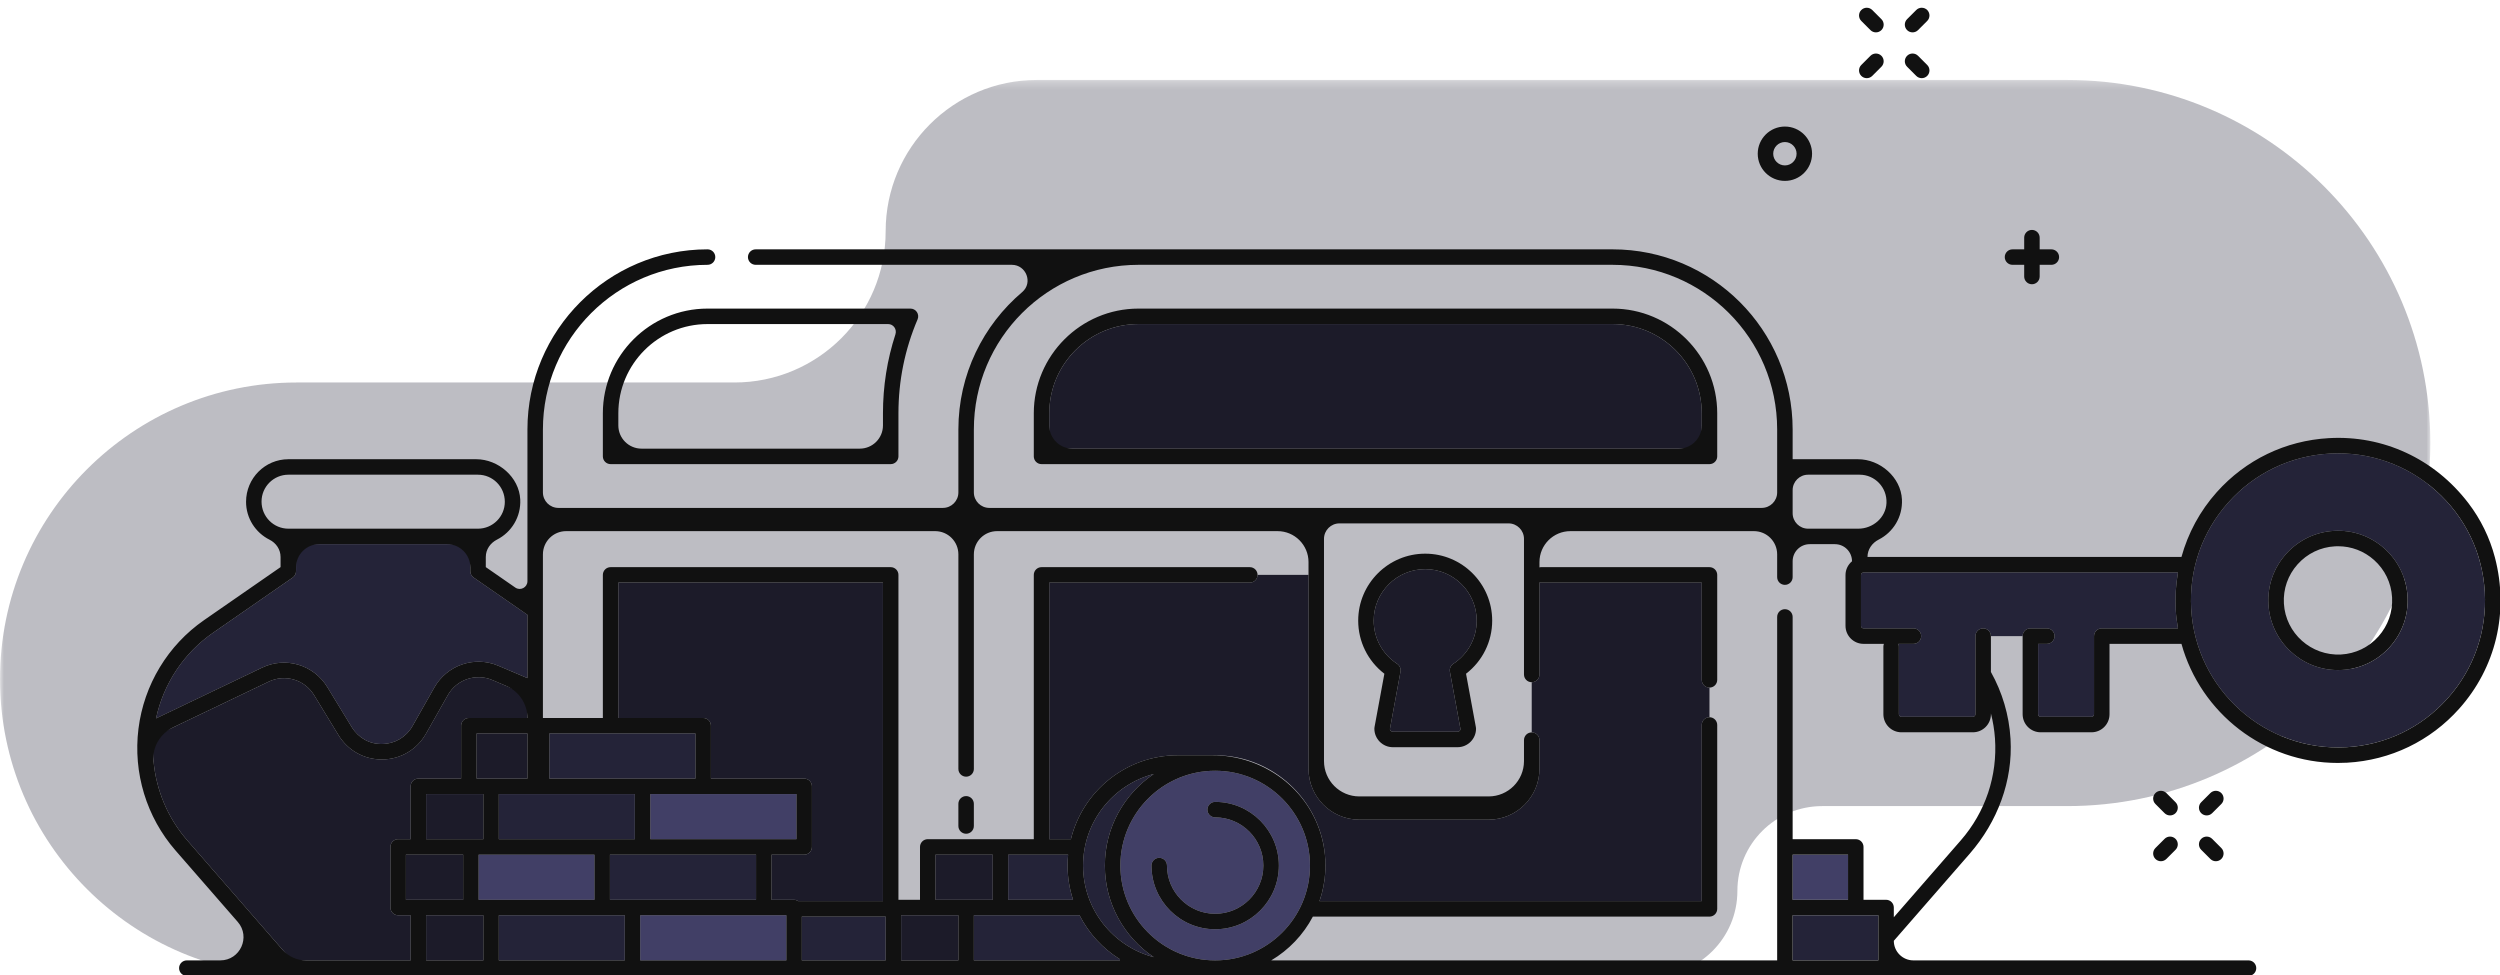 <svg xmlns="http://www.w3.org/2000/svg" xmlns:xlink="http://www.w3.org/1999/xlink" width="323" height="126" viewBox="0 0 323 126">
  <defs>
    <polygon id="a" points="0 58.125 0 116 313.999 116 313.999 .249 0 .249 0 58.125"/>
  </defs>
  <g fill="none" fill-rule="evenodd" transform="translate(0 1)">
    <g transform="translate(0 9.082)">
      <mask id="b" fill="white">
        <use xlink:href="#a"/>
      </mask>
      <path fill="#242338" fill-opacity=".3" d="M313.999,47.157 L313.999,47.157 C313.999,73.063 292.998,94.065 267.091,94.065 L235.437,94.065 C229.38,94.065 224.47,98.975 224.47,105.032 C224.47,111.09 219.56,116 213.503,116 L38.33,116 C17.161,116 0,98.839 0,77.67 L0,77.666 C0,56.497 17.161,39.336 38.33,39.336 L94.887,39.336 C105.678,39.336 114.427,30.588 114.427,19.796 L114.427,19.789 C114.427,8.998 123.175,0.249 133.967,0.249 L267.091,0.249 C292.998,0.249 313.999,21.251 313.999,47.157" mask="url(#b)"/>
    </g>
    <path fill="#242338" d="M20.157,91.818 L33.865,85.259 C36.906,83.804 40.528,84.884 42.289,87.773 L45.434,92.928 C46.289,94.329 47.764,95.178 49.402,95.123 C51.033,95.096 52.49,94.228 53.299,92.799 L56.113,87.832 C57.761,84.922 61.316,83.711 64.381,85.015 L68.145,86.615 L68.145,78.434 L61.195,73.617 C60.925,73.429 60.764,73.123 60.764,72.795 L60.764,69.306 L38.248,69.306 L38.248,72.795 C38.248,73.123 38.087,73.429 37.818,73.617 L27.505,80.765 C23.733,83.38 21.122,87.349 20.157,91.818"/>
    <path fill="#1c1b29" d="M37.703,123.082 L53.053,123.082 L53.053,117.253 L51.443,117.253 C50.891,117.253 50.443,116.806 50.443,116.253 L50.443,108.423 C50.443,107.87 50.891,107.423 51.443,107.423 L53.053,107.423 L53.053,100.594 C53.053,100.041 53.5,99.594 54.053,99.594 L59.578,99.594 L59.578,92.764 C59.578,92.211 60.025,91.764 60.578,91.764 L68.145,91.764 L68.145,88.787 L63.599,86.855 C61.47,85.954 58.999,86.794 57.853,88.818 L55.039,93.786 C53.877,95.838 51.782,97.085 49.434,97.123 C49.398,97.124 49.361,97.124 49.325,97.124 C47.021,97.124 44.935,95.951 43.727,93.97 L40.582,88.814 C39.357,86.806 36.84,86.055 34.728,87.064 L19.817,94.199 C19.428,99.058 20.984,103.893 24.191,107.573 L37.703,123.082 Z"/>
    <polygon fill="#242338" points="242.681 117.253 239.766 117.253 231.609 117.253 231.609 123.082 239.825 123.082 242.681 123.082"/>
    <polygon fill="#413f66" points="231.609 115.253 238.766 115.253 238.766 109.423 231.609 109.423"/>
    <polygon fill="#1c1b29" points="62.448 123.082 62.448 117.253 60.838 117.253 55.052 117.253 55.052 123.082 61.309 123.082"/>
    <polygon fill="#1c1b29" points="52.443 115.253 54.053 115.253 59.839 115.253 59.839 109.423 54.053 109.423 52.443 109.423"/>
    <polygon fill="#1c1b29" points="55.053 107.423 60.839 107.423 62.449 107.423 62.449 101.594 55.053 101.594"/>
    <polygon fill="#1c1b29" points="61.578 99.593 68.145 99.593 68.145 93.764 61.578 93.764"/>
    <polygon fill="#242338" points="103.596 123.082 114.427 123.082 114.427 117.427 103.596 117.427"/>
    <path fill="#1c1b29" d="M79.889 91.764L81.457 91.764 90.852 91.764C91.405 91.764 91.852 92.211 91.852 92.764L91.852 99.594 94.506 99.594 103.902 99.594C104.454 99.594 104.902 100.041 104.902 100.594L104.902 108.423C104.902 108.976 104.454 109.423 103.902 109.423L99.682 109.423 99.682 115.253 102.597 115.253C102.796 115.253 102.971 115.326 103.127 115.427L114.079 115.427 114.079 74.277 79.889 74.277 79.889 91.764zM219.865 56.966L219.865 52.398C219.865 46.041 214.694 40.87 208.338 40.87L147.093 40.87C140.737 40.87 135.566 46.041 135.566 52.398L135.566 56.966 219.865 56.966zM219.865 86.839L219.865 74.276 199.058 74.276C199.001 74.276 198.952 74.253 198.898 74.244L198.898 86.145C198.898 86.697 198.45 87.145 197.898 87.145L197.898 93.624C198.45 93.624 198.898 94.071 198.898 94.624L198.898 98.331C198.898 101.953 195.952 104.9 192.33 104.9L175.627 104.9C172.006 104.9 169.06 101.953 169.06 98.331L169.06 73.276 162.477 73.276C162.476 73.829 162.029 74.276 161.477 74.276L135.565 74.276 135.565 107.423 138.36 107.423C139.894 101.209 145.5 96.582 152.181 96.582L156.999 96.582C164.857 96.582 171.249 102.975 171.249 110.832 171.249 112.442 170.969 113.983 170.475 115.427L219.865 115.427 219.865 92.667C219.865 92.114 220.313 91.667 220.865 91.667L220.865 87.839C220.313 87.839 219.865 87.392 219.865 86.839"/>
    <path fill="#1c1b29" d="M187.765,84.763 C189.66,83.527 190.791,81.443 190.791,79.189 C190.791,75.519 187.806,72.534 184.136,72.534 C180.466,72.534 177.48,75.519 177.48,79.189 C177.48,81.443 178.611,83.527 180.506,84.763 C180.844,84.984 181.016,85.386 180.943,85.783 L179.573,93.211 C179.603,93.397 179.765,93.539 179.96,93.539 L188.311,93.539 C188.506,93.539 188.667,93.397 188.698,93.211 L187.328,85.783 C187.255,85.386 187.427,84.984 187.765,84.763"/>
    <polygon fill="#242338" points="80.717 123.082 80.717 117.253 77.802 117.253 73.931 117.253 73.321 117.253 72.321 117.253 68.407 117.253 64.448 117.253 64.448 123.082 70.145 123.082 73.321 123.082 73.931 123.082"/>
    <polygon fill="#413f66" points="76.803 109.423 74.932 109.423 73.627 109.423 71.322 109.423 69.407 109.423 63.448 109.423 61.839 109.423 61.839 115.253 63.448 115.253 69.407 115.253 71.322 115.253 72.322 115.253 74.932 115.253 76.803 115.253"/>
    <polygon fill="#242338" points="68.407 107.423 72.322 107.423 73.931 107.423 74.627 107.423 77.803 107.423 81.717 107.423 82.022 107.423 82.022 101.594 74.627 101.594 73.931 101.594 64.448 101.594 64.448 107.423"/>
    <polygon fill="#242338" points="70.973 99.593 80.456 99.593 89.852 99.593 89.852 93.764 80.456 93.764 70.973 93.764"/>
    <polygon fill="#413f66" points="101.596 123.082 101.596 117.253 98.681 117.253 92.2 117.253 89.286 117.253 83.327 117.253 82.717 117.253 82.717 123.082 83.327 123.082 92.2 123.082"/>
    <polygon fill="#242338" points="88.286 109.423 84.327 109.423 83.022 109.423 80.717 109.423 78.803 109.423 78.803 115.253 80.717 115.253 81.717 115.253 84.327 115.253 88.286 115.253 93.201 115.253 97.682 115.253 97.682 109.423 94.506 109.423"/>
    <polygon fill="#413f66" points="93.506 101.594 84.023 101.594 84.023 107.423 89.286 107.423 93.506 107.423 98.682 107.423 102.902 107.423 102.902 101.594"/>
    <polygon fill="#1c1b29" points="123.822 117.253 119.863 117.253 116.426 117.253 116.426 123.082 123.822 123.082"/>
    <polygon fill="#1c1b29" points="124.822 115.253 128.259 115.253 128.259 109.423 120.863 109.423 120.863 115.253"/>
    <path fill="#242338" d="M144.701 123.082L144.701 122.937C142.479 121.561 140.665 119.595 139.477 117.253L135.305 117.253 129.259 117.253 125.822 117.253 125.822 123.082 135.305 123.082 144.701 123.082zM130.259 109.423L130.259 115.253 136.306 115.253 138.642 115.253C138.186 113.86 137.931 112.376 137.931 110.832 137.931 110.357 137.957 109.887 138.003 109.423L130.259 109.423zM139.931 110.832C139.931 116.512 143.822 121.287 149.075 122.668 145.264 120.107 142.749 115.759 142.749 110.832 142.749 105.905 145.264 101.557 149.075 98.996 143.822 100.377 139.931 105.152 139.931 110.832"/>
    <path fill="#413f66" d="M156.999,119.059 C152.462,119.059 148.772,115.37 148.772,110.832 C148.772,110.279 149.22,109.832 149.772,109.832 C150.324,109.832 150.772,110.279 150.772,110.832 C150.772,114.266 153.565,117.059 156.999,117.059 C160.433,117.059 163.227,114.266 163.227,110.832 C163.227,107.398 160.433,104.605 156.999,104.605 C156.447,104.605 155.999,104.157 155.999,103.605 C155.999,103.052 156.447,102.605 156.999,102.605 C161.536,102.605 165.227,106.294 165.227,110.832 C165.227,115.37 161.536,119.059 156.999,119.059 M156.999,98.582 C150.244,98.582 144.749,104.078 144.749,110.832 C144.749,117.587 150.244,123.082 156.999,123.082 C163.754,123.082 169.249,117.587 169.249,110.832 C169.249,104.078 163.754,98.582 156.999,98.582"/>
    <path fill="#242338" d="M262.324 80.186L264.45 80.186C265.003 80.186 265.45 80.633 265.45 81.186 265.45 81.74 265.003 82.186 264.45 82.186L263.324 82.186 263.324 91.278C263.324 91.462 263.473 91.612 263.657 91.612L270.217 91.612C270.401 91.612 270.55 91.462 270.55 91.278L270.55 81.186C270.55 80.633 270.998 80.186 271.55 80.186L281.395 80.186C281.257 79.391 281.149 78.585 281.102 77.76 281.01 76.132 281.125 74.528 281.396 72.96L240.773 72.96C240.589 72.96 240.439 73.111 240.439 73.293L240.439 79.853C240.439 80.037 240.589 80.186 240.773 80.186L247.216 80.186C247.768 80.186 248.216 80.633 248.216 81.186 248.216 81.74 247.768 82.186 247.216 82.186L245.266 82.186C245.304 82.291 245.334 82.401 245.334 82.519L245.334 91.278C245.334 91.462 245.483 91.612 245.667 91.612L254.893 91.612C255.077 91.612 255.226 91.462 255.226 91.278L255.226 81.186C255.226 80.633 255.674 80.186 256.226 80.186 256.779 80.186 257.226 80.633 257.226 81.186L261.324 81.186C261.324 80.633 261.772 80.186 262.324 80.186M308.781 82.568C307.18 84.361 304.976 85.423 302.576 85.558 302.405 85.568 302.233 85.573 302.063 85.573 297.331 85.573 293.353 81.864 293.082 77.082 292.947 74.681 293.754 72.372 295.355 70.579 296.956 68.786 299.16 67.723 301.56 67.589 303.955 67.451 306.269 68.259 308.062 69.86 309.855 71.462 310.918 73.665 311.053 76.065 311.189 78.465 310.382 80.775 308.781 82.568M316.24 89.227C319.62 85.442 321.323 80.567 321.037 75.501 320.751 70.433 318.508 65.781 314.722 62.401 310.938 59.022 306.067 57.323 300.995 57.604 295.928 57.891 291.276 60.133 287.896 63.919 284.516 67.704 282.812 72.579 283.099 77.646 283.691 88.105 292.681 96.126 303.141 95.543 308.208 95.256 312.86 93.013 316.24 89.227"/>
    <path fill="#111111" d="M124.822 101.855C124.27 101.855 123.822 102.302 123.822 102.855L123.822 105.72C123.822 106.273 124.27 106.72 124.822 106.72 125.374 106.72 125.822 106.273 125.822 105.72L125.822 102.855C125.822 102.302 125.374 101.855 124.822 101.855M187.765 84.763C187.427 84.984 187.255 85.386 187.328 85.783L188.698 93.211C188.667 93.397 188.506 93.539 188.311 93.539L179.96 93.539C179.765 93.539 179.603 93.397 179.573 93.211L180.943 85.783C181.016 85.386 180.844 84.984 180.506 84.763 178.611 83.527 177.48 81.443 177.48 79.189 177.48 75.519 180.466 72.534 184.136 72.534 187.806 72.534 190.791 75.519 190.791 79.189 190.791 81.443 189.66 83.527 187.765 84.763M184.136 70.534C179.363 70.534 175.48 74.416 175.48 79.189 175.48 81.895 176.732 84.411 178.861 86.047L177.584 92.966C177.573 93.027 177.568 93.087 177.568 93.148 177.568 94.466 178.641 95.539 179.96 95.539L188.311 95.539C189.63 95.539 190.703 94.466 190.703 93.148 190.703 93.087 190.698 93.027 190.686 92.966L189.411 86.046C191.539 84.411 192.791 81.895 192.791 79.189 192.791 74.416 188.908 70.534 184.136 70.534M114.079 52.397L114.079 53.965C114.079 55.623 112.736 56.965 111.079 56.965L82.889 56.965C81.232 56.965 79.889 55.623 79.889 53.965L79.889 52.397C79.889 46.031 85.05 40.87 91.416 40.87L114.746 40.87C115.434 40.87 115.902 41.544 115.689 42.199 114.62 45.478 114.079 48.897 114.079 52.397M77.889 52.397L77.889 57.965C77.889 58.518 78.336 58.965 78.889 58.965L115.079 58.965C115.631 58.965 116.079 58.518 116.079 57.965L116.079 52.397C116.079 48.188 116.911 44.105 118.552 40.262 118.683 39.954 118.651 39.599 118.466 39.319 118.281 39.039 117.968 38.87 117.632 38.87L91.416 38.87C83.957 38.87 77.889 44.938 77.889 52.397M216.865 56.966L138.566 56.966C136.909 56.966 135.566 55.623 135.566 53.966L135.566 52.398C135.566 46.031 140.727 40.87 147.093 40.87L208.338 40.87C214.704 40.87 219.865 46.031 219.865 52.398L219.865 53.966C219.865 55.623 218.522 56.966 216.865 56.966M221.865 57.966L221.865 52.398C221.865 44.939 215.797 38.87 208.338 38.87L147.093 38.87C139.634 38.87 133.566 44.939 133.566 52.398L133.566 57.966C133.566 58.519 134.013 58.966 134.566 58.966L220.865 58.966C221.417 58.966 221.865 58.519 221.865 57.966M156.999 102.605C156.447 102.605 155.999 103.052 155.999 103.605 155.999 104.157 156.447 104.605 156.999 104.605 160.433 104.605 163.227 107.398 163.227 110.832 163.227 114.266 160.433 117.059 156.999 117.059 153.565 117.059 150.772 114.266 150.772 110.832 150.772 110.279 150.324 109.832 149.772 109.832 149.22 109.832 148.772 110.279 148.772 110.832 148.772 115.37 152.462 119.059 156.999 119.059 161.536 119.059 165.227 115.37 165.227 110.832 165.227 106.294 161.536 102.605 156.999 102.605M260.015 33.215L261.525 33.215 261.525 34.725C261.525 35.278 261.973 35.725 262.525 35.725 263.077 35.725 263.525 35.278 263.525 34.725L263.525 33.215 265.035 33.215C265.587 33.215 266.035 32.768 266.035 32.215 266.035 31.662 265.587 31.215 265.035 31.215L263.525 31.215 263.525 29.705C263.525 29.153 263.077 28.705 262.525 28.705 261.973 28.705 261.525 29.153 261.525 29.705L261.525 31.215 260.015 31.215C259.463 31.215 259.015 31.662 259.015 32.215 259.015 32.768 259.463 33.215 260.015 33.215M247.103 3.183C247.359 3.183 247.615 3.085 247.81 2.89L248.994 1.707C249.384 1.318 249.384.684 248.994.293 248.603-.097 247.97-.097 247.58.293L246.396 1.476C246.005 1.866 246.005 2.499 246.395 2.89 246.591 3.085 246.847 3.183 247.103 3.183M241.187 9.1C241.443 9.1 241.699 9.002 241.894 8.807L243.077 7.623C243.468 7.233 243.468 6.6 243.077 6.209 242.687 5.819 242.053 5.819 241.663 6.209L240.48 7.393C240.089 7.784 240.089 8.416 240.48 8.807 240.675 9.002 240.931 9.1 241.187 9.1M247.81 6.209C247.419 5.818 246.787 5.818 246.397 6.209 246.006 6.6 246.006 7.232 246.397 7.623L247.581 8.807C247.775 9.002 248.031 9.1 248.287 9.1 248.542 9.1 248.798 9.002 248.994 8.807 249.385 8.416 249.385 7.783 248.994 7.393L247.81 6.209zM241.663 2.89C241.858 3.085 242.114 3.183 242.37 3.183 242.626 3.183 242.882 3.085 243.077 2.89 243.469 2.499 243.469 1.867 243.077 1.476L241.894.293C241.504-.097 240.87-.097 240.481.293 240.089.684 240.089 1.317 240.481 1.707L241.663 2.89zM286.995 101.464C286.604 101.073 285.971 101.073 285.58 101.464L284.397 102.647C284.006 103.036 284.006 103.67 284.396 104.061 284.592 104.256 284.848 104.354 285.104 104.354 285.36 104.354 285.616 104.256 285.811 104.061L286.995 102.878C287.385 102.488 287.385 101.855 286.995 101.464M279.664 107.38L278.481 108.564C278.09 108.954 278.09 109.587 278.481 109.978 278.676 110.173 278.932 110.271 279.188 110.271 279.444 110.271 279.7 110.173 279.895 109.978L281.078 108.794C281.469 108.403 281.469 107.771 281.078 107.38 280.687 106.989 280.054 106.989 279.664 107.38M285.811 107.38C285.42 106.989 284.788 106.989 284.397 107.38 284.006 107.771 284.006 108.403 284.397 108.794L285.581 109.978C285.776 110.173 286.032 110.271 286.288 110.271 286.543 110.271 286.799 110.173 286.995 109.978 287.385 109.587 287.385 108.954 286.995 108.564L285.811 107.38zM281.078 102.647L279.895 101.463C279.504 101.073 278.87 101.073 278.481 101.463 278.09 101.855 278.09 102.487 278.481 102.877L279.664 104.061C279.859 104.255 280.115 104.353 280.371 104.353 280.627 104.353 280.883 104.255 281.078 104.061 281.469 103.669 281.469 103.037 281.078 102.647M230.609 17.352C231.442 17.352 232.119 18.029 232.119 18.863 232.119 19.695 231.442 20.372 230.609 20.372 229.776 20.372 229.099 19.695 229.099 18.863 229.099 18.029 229.776 17.352 230.609 17.352M230.609 22.372C232.544 22.372 234.119 20.797 234.119 18.863 234.119 16.927 232.544 15.351 230.609 15.351 228.673 15.351 227.099 16.927 227.099 18.863 227.099 20.797 228.673 22.372 230.609 22.372"/>
    <path fill="#111111" d="M316.24,89.228 C312.86,93.013 308.208,95.255 303.141,95.543 C292.681,96.126 283.691,88.106 283.099,77.647 C282.812,72.579 284.516,67.704 287.896,63.919 C291.276,60.133 295.928,57.892 300.995,57.605 C306.067,57.324 310.938,59.023 314.722,62.401 C318.508,65.781 320.751,70.433 321.037,75.501 C321.323,80.567 319.62,85.442 316.24,89.228 L316.24,89.228 Z M240.772,82.186 L243.401,82.186 C243.364,82.291 243.334,82.401 243.334,82.519 L243.334,91.278 C243.334,92.567 244.378,93.612 245.667,93.612 L254.893,93.612 C256.181,93.612 257.226,92.567 257.226,91.278 L257.226,91.171 C257.49,92.221 257.674,93.296 257.751,94.4 C258.087,99.243 256.52,103.921 253.337,107.573 L244.681,117.508 L244.681,116.252 C244.681,115.701 244.233,115.252 243.681,115.252 L240.766,115.252 L240.766,108.422 C240.766,107.871 240.318,107.422 239.766,107.422 L231.609,107.422 L231.609,78.707 C231.609,78.154 231.161,77.707 230.609,77.707 C230.057,77.707 229.609,78.154 229.609,78.707 L229.609,123.082 L223.802,123.082 L216.219,123.082 L164.243,123.082 C166.517,121.731 168.387,119.775 169.62,117.427 L220.865,117.427 C221.418,117.427 221.865,116.98 221.865,116.427 L221.865,92.666 C221.865,92.115 221.418,91.666 220.865,91.666 C220.313,91.666 219.865,92.115 219.865,92.666 L219.865,115.427 L170.475,115.427 C171.326,112.941 171.544,110.163 170.785,107.251 C169.13,100.897 163.207,96.582 156.64,96.582 L152.181,96.582 C145.501,96.582 139.895,101.209 138.361,107.422 L135.566,107.422 L135.566,74.276 L161.477,74.276 C162.03,74.276 162.477,73.829 162.477,73.276 C162.477,72.724 162.03,72.276 161.477,72.276 L134.566,72.276 C134.013,72.276 133.566,72.724 133.566,73.276 L133.566,107.422 L129.259,107.422 L124.823,107.422 L119.864,107.422 C119.311,107.422 118.864,107.871 118.864,108.422 L118.864,115.252 L116.079,115.252 L116.079,73.276 C116.079,72.724 115.631,72.276 115.079,72.276 L78.889,72.276 C78.337,72.276 77.889,72.724 77.889,73.276 L77.889,91.763 L70.145,91.763 L70.145,70.623 C70.145,68.965 71.489,67.623 73.145,67.623 L120.823,67.623 C122.479,67.623 123.823,68.965 123.823,70.623 L123.823,98.347 C123.823,98.9 124.27,99.347 124.823,99.347 C125.375,99.347 125.823,98.9 125.823,98.347 L125.823,70.623 C125.823,68.965 127.166,67.623 128.823,67.623 L165.06,67.623 C167.269,67.623 169.06,69.413 169.06,71.623 L169.06,73.276 L169.06,98.332 C169.06,101.959 172.001,104.9 175.629,104.9 L192.331,104.9 C195.958,104.9 198.899,101.959 198.899,98.332 L198.899,94.624 C198.899,94.072 198.451,93.624 197.899,93.624 C197.346,93.624 196.899,94.072 196.899,94.624 L196.899,97.331 C196.899,99.853 194.853,101.898 192.33,101.898 L175.628,101.898 C173.105,101.898 171.06,99.853 171.06,97.332 L171.06,68.621 C171.06,67.516 171.956,66.621 173.06,66.621 L179.108,66.621 L194.899,66.621 C196.003,66.621 196.899,67.516 196.899,68.621 L196.899,86.144 C196.899,86.698 197.346,87.144 197.899,87.144 C198.451,87.144 198.899,86.698 198.899,86.144 L198.899,74.245 C198.953,74.252 199.002,74.276 199.059,74.276 L219.865,74.276 L219.865,86.838 C219.865,87.391 220.313,87.838 220.865,87.838 C221.418,87.838 221.865,87.391 221.865,86.838 L221.865,73.276 C221.865,72.724 221.418,72.276 220.865,72.276 L199.059,72.276 C199.002,72.276 198.953,72.299 198.899,72.308 L198.899,71.623 C198.899,69.413 200.69,67.623 202.899,67.623 L226.609,67.623 C228.266,67.623 229.609,68.965 229.609,70.623 L229.609,73.564 C229.609,74.118 230.057,74.564 230.609,74.564 C231.161,74.564 231.609,74.118 231.609,73.564 L231.609,71.516 C231.609,70.296 232.598,69.306 233.818,69.306 L237.071,69.306 C238.291,69.306 239.28,70.296 239.28,71.516 C238.77,71.945 238.439,72.579 238.439,73.293 L238.439,79.853 C238.439,81.141 239.484,82.186 240.772,82.186 L240.772,82.186 Z M231.609,115.252 L238.766,115.252 L238.766,109.422 L231.609,109.422 L231.609,115.252 Z M242.681,123.082 L239.825,123.082 L231.609,123.082 L231.609,117.252 L239.766,117.252 L242.681,117.252 L242.681,123.082 Z M144.75,110.832 C144.75,104.078 150.245,98.582 157,98.582 C163.755,98.582 169.25,104.078 169.25,110.832 C169.25,117.587 163.755,123.082 157,123.082 C150.245,123.082 144.75,117.587 144.75,110.832 L144.75,110.832 Z M139.931,110.832 C139.931,105.153 143.823,100.376 149.075,98.996 C145.264,101.556 142.75,105.906 142.75,110.832 C142.75,115.758 145.264,120.108 149.075,122.668 C143.823,121.287 139.931,116.511 139.931,110.832 L139.931,110.832 Z M138.642,115.252 L136.306,115.252 L130.259,115.252 L130.259,109.422 L138.003,109.422 C137.957,109.886 137.931,110.356 137.931,110.832 C137.931,112.376 138.186,113.859 138.642,115.252 L138.642,115.252 Z M144.701,123.082 L135.306,123.082 L125.823,123.082 L125.823,117.252 L129.259,117.252 L135.306,117.252 L139.477,117.252 C140.666,119.594 142.48,121.561 144.701,122.938 L144.701,123.082 Z M120.864,115.252 L120.864,109.422 L128.259,109.422 L128.259,115.252 L124.823,115.252 L120.864,115.252 Z M123.823,123.082 L116.427,123.082 L116.427,117.252 L119.864,117.252 L123.823,117.252 L123.823,123.082 Z M103.596,123.082 L114.427,123.082 L114.427,117.427 L103.596,117.427 L103.596,123.082 Z M102.596,115.252 L99.682,115.252 L99.682,109.422 L103.902,109.422 C104.454,109.422 104.902,108.975 104.902,108.422 L104.902,100.594 C104.902,100.04 104.454,99.594 103.902,99.594 L94.506,99.594 L91.852,99.594 L91.852,92.763 C91.852,92.21 91.405,91.763 90.852,91.763 L81.457,91.763 L79.889,91.763 L79.889,74.276 L114.079,74.276 L114.079,115.427 L103.127,115.427 C102.971,115.326 102.796,115.252 102.596,115.252 L102.596,115.252 Z M101.596,123.082 L92.201,123.082 L83.327,123.082 L82.718,123.082 L82.718,117.252 L83.327,117.252 L89.286,117.252 L92.201,117.252 L98.682,117.252 L101.596,117.252 L101.596,123.082 Z M80.718,115.252 L78.803,115.252 L78.803,109.422 L80.718,109.422 L83.023,109.422 L84.327,109.422 L88.286,109.422 L94.506,109.422 L97.682,109.422 L97.682,115.252 L93.201,115.252 L88.286,115.252 L84.327,115.252 L81.718,115.252 L80.718,115.252 Z M80.718,123.082 L73.932,123.082 L73.322,123.082 L70.145,123.082 L64.448,123.082 L64.448,117.252 L68.407,117.252 L72.322,117.252 L73.322,117.252 L73.932,117.252 L77.803,117.252 L80.718,117.252 L80.718,123.082 Z M61.839,115.252 L61.839,109.422 L63.448,109.422 L69.407,109.422 L71.322,109.422 L73.627,109.422 L74.932,109.422 L76.803,109.422 L76.803,115.252 L74.932,115.252 L72.322,115.252 L71.322,115.252 L69.407,115.252 L63.448,115.252 L61.839,115.252 Z M62.448,123.082 L61.31,123.082 L55.053,123.082 L55.053,117.252 L60.839,117.252 L62.448,117.252 L62.448,123.082 Z M52.443,115.252 L52.443,109.422 L54.053,109.422 L59.839,109.422 L59.839,115.252 L54.053,115.252 L52.443,115.252 Z M53.053,123.082 L39.524,123.082 C38.367,123.082 37.267,122.582 36.508,121.71 L24.191,107.573 C21.672,104.68 20.171,101.076 19.832,97.306 C19.669,95.481 20.728,93.763 22.381,92.972 L34.728,87.064 C36.841,86.055 39.357,86.805 40.583,88.814 L43.727,93.969 C44.935,95.951 47.022,97.124 49.325,97.124 L49.434,97.124 C51.782,97.085 53.878,95.838 55.04,93.787 L57.853,88.819 C58.999,86.793 61.47,85.954 63.599,86.856 L65.407,87.624 C67.067,88.329 68.145,89.959 68.145,91.763 L60.578,91.763 C60.026,91.763 59.578,92.21 59.578,92.763 L59.578,99.594 L54.053,99.594 C53.501,99.594 53.053,100.04 53.053,100.594 L53.053,107.422 L51.443,107.422 C50.891,107.422 50.443,107.871 50.443,108.422 L50.443,116.252 C50.443,116.805 50.891,117.252 51.443,117.252 L53.053,117.252 L53.053,123.082 Z M27.506,80.766 L37.818,73.618 C38.087,73.43 38.248,73.124 38.248,72.794 L38.248,72.306 C38.248,70.65 39.592,69.306 41.248,69.306 L57.765,69.306 C59.422,69.306 60.765,70.65 60.765,72.306 L60.765,72.796 C60.765,73.124 60.926,73.43 61.195,73.618 L68.145,78.434 L68.145,86.615 L64.382,85.016 C61.316,83.71 57.761,84.922 56.113,87.832 L53.3,92.799 C52.49,94.228 51.033,95.097 49.402,95.124 C47.764,95.178 46.289,94.329 45.435,92.928 L42.29,87.773 C40.528,84.885 36.907,83.805 33.865,85.26 L20.157,91.819 C21.123,87.35 23.734,83.379 27.506,80.766 L27.506,80.766 Z M33.791,63.803 C33.791,61.889 35.348,60.331 37.263,60.331 L61.75,60.331 C63.665,60.331 65.223,61.889 65.223,63.834 C65.223,65.749 63.665,67.306 61.75,67.306 L37.263,67.306 C35.348,67.306 33.791,65.749 33.791,63.803 L33.791,63.803 Z M62.448,101.594 L62.448,107.422 L60.839,107.422 L55.053,107.422 L55.053,101.594 L62.448,101.594 Z M61.578,99.593 L68.145,99.593 L68.145,93.763 L61.578,93.763 L61.578,99.593 Z M93.506,101.594 L102.902,101.594 L102.902,107.422 L98.682,107.422 L93.506,107.422 L89.286,107.422 L84.023,107.422 L84.023,101.594 L93.506,101.594 Z M89.852,99.593 L80.457,99.593 L70.973,99.593 L70.973,93.763 L80.457,93.763 L89.852,93.763 L89.852,99.593 Z M73.932,101.594 L74.627,101.594 L82.023,101.594 L82.023,107.422 L81.718,107.422 L77.803,107.422 L74.627,107.422 L73.932,107.422 L72.322,107.422 L68.407,107.422 L64.448,107.422 L64.448,101.594 L73.932,101.594 Z M125.823,54.486 C125.823,42.739 135.345,33.215 147.093,33.215 L162.405,33.215 L208.338,33.215 C220.086,33.215 229.609,42.739 229.609,54.486 L229.609,62.621 C229.609,63.725 228.714,64.621 227.609,64.621 L197.899,64.621 L178.108,64.621 L170.06,64.621 L127.823,64.621 C126.718,64.621 125.823,63.725 125.823,62.621 L125.823,54.486 Z M231.609,62.331 C231.609,61.227 232.505,60.331 233.609,60.331 L240.265,60.331 C242.23,60.331 243.819,61.971 243.734,63.987 C243.656,65.874 241.977,67.306 240.088,67.306 L233.609,67.306 C232.505,67.306 231.609,66.412 231.609,65.306 L231.609,62.331 Z M322.344,71.029 C321.68,68.49 320.51,66.088 318.915,64.004 C314.511,58.239 307.867,55.205 300.882,55.608 C295.282,55.925 290.14,58.404 286.405,62.587 C284.222,65.031 282.693,67.892 281.844,70.96 L241.28,70.96 C241.28,69.995 241.863,69.154 242.725,68.716 C244.587,67.775 245.842,65.797 245.731,63.526 C245.591,60.66 242.91,58.331 240.041,58.331 L231.609,58.331 L231.609,54.486 C231.609,41.633 221.191,31.215 208.339,31.215 L162.405,31.215 L147.094,31.215 L97.634,31.215 C97.082,31.215 96.634,31.663 96.634,32.215 C96.634,32.767 97.082,33.215 97.634,33.215 L130.733,33.215 C132.585,33.215 133.483,35.538 132.07,36.734 C127.029,41.005 123.823,47.376 123.823,54.486 L123.823,62.621 C123.823,63.725 122.927,64.621 121.823,64.621 L72.145,64.621 C71.041,64.621 70.145,63.725 70.145,62.621 L70.145,54.486 C70.145,42.757 79.687,33.215 91.416,33.215 C91.969,33.215 92.416,32.767 92.416,32.215 C92.416,31.663 91.969,31.215 91.416,31.215 C78.585,31.215 68.145,41.654 68.145,54.486 L68.145,65.621 L68.145,74.091 C68.145,74.897 67.239,75.373 66.575,74.913 L62.765,72.272 L62.765,70.96 C62.765,69.995 63.348,69.154 64.21,68.718 C66.072,67.775 67.327,65.796 67.216,63.526 C67.076,60.66 64.395,58.331 61.526,58.331 L37.263,58.331 C34.246,58.331 31.791,60.786 31.791,63.834 C31.791,65.975 33.027,67.829 34.822,68.728 C35.679,69.156 36.248,69.999 36.248,70.959 L36.248,72.272 L26.366,79.121 C21.686,82.365 18.596,87.481 17.889,93.156 C17.181,98.843 18.928,104.578 22.683,108.888 L30.719,118.112 C32.411,120.052 31.032,123.082 28.458,123.082 L24.137,123.082 C23.585,123.082 23.137,123.529 23.137,124.082 C23.137,124.635 23.585,125.082 24.137,125.082 L37.248,125.082 L54.053,125.082 L61.765,125.082 L63.448,125.082 L69.145,125.082 L72.322,125.082 L74.932,125.082 L81.718,125.082 L84.327,125.082 L93.201,125.082 L102.596,125.082 L115.427,125.082 L124.823,125.082 L136.306,125.082 L145.701,125.082 L152.181,125.082 L157,125.082 L215.763,125.082 L222.802,125.082 L230.609,125.082 L240.28,125.082 L243.681,125.082 L290.508,125.082 C291.06,125.082 291.508,124.635 291.508,124.082 C291.508,123.529 291.06,123.082 290.508,123.082 L247.209,123.082 C245.813,123.082 244.681,121.951 244.681,120.553 L254.497,109.288 C258.065,105.192 260.082,99.888 259.76,94.465 C259.575,91.365 258.687,88.433 257.226,85.819 L257.226,81.186 C257.226,80.633 256.779,80.186 256.226,80.186 C255.674,80.186 255.226,80.633 255.226,81.186 L255.226,91.278 C255.226,91.462 255.077,91.612 254.893,91.612 L245.667,91.612 C245.483,91.612 245.334,91.462 245.334,91.278 L245.334,82.519 C245.334,82.401 245.304,82.291 245.266,82.186 L247.216,82.186 C247.768,82.186 248.216,81.74 248.216,81.186 C248.216,80.633 247.768,80.186 247.216,80.186 L240.773,80.186 C240.589,80.186 240.439,80.037 240.439,79.853 L240.439,73.293 C240.439,73.111 240.588,72.96 240.772,72.96 L281.396,72.96 C281.125,74.528 281.01,76.132 281.102,77.76 C281.149,78.585 281.257,79.391 281.395,80.186 L271.55,80.186 C270.998,80.186 270.55,80.633 270.55,81.186 L270.55,91.278 C270.55,91.462 270.401,91.612 270.217,91.612 L263.657,91.612 C263.473,91.612 263.324,91.462 263.324,91.278 L263.324,82.186 L264.45,82.186 C265.003,82.186 265.45,81.74 265.45,81.186 C265.45,80.633 265.003,80.186 264.45,80.186 L262.324,80.186 C261.772,80.186 261.324,80.633 261.324,81.186 L261.324,91.278 C261.324,92.567 262.368,93.612 263.657,93.612 L270.217,93.612 C271.505,93.612 272.55,92.567 272.55,91.278 L272.55,82.186 L281.845,82.186 C284.325,91.124 292.527,97.575 302.054,97.573 C302.452,97.573 302.852,97.562 303.254,97.54 C308.854,97.222 313.996,94.745 317.732,90.559 C322.431,85.296 324.199,78.129 322.344,71.029 L322.344,71.029 Z"/>
    <path fill="#111111" d="M307.289,81.236 C306.043,82.631 304.33,83.457 302.463,83.562 C298.61,83.762 295.297,80.822 295.079,76.968 C294.973,75.102 295.601,73.305 296.847,71.911 C298.092,70.516 299.806,69.69 301.672,69.585 C301.808,69.577 301.943,69.574 302.077,69.574 C303.797,69.574 305.436,70.197 306.73,71.352 C308.124,72.597 308.951,74.311 309.056,76.178 C309.162,78.045 308.534,79.841 307.289,81.236 M308.062,69.86 C306.268,68.259 303.955,67.451 301.56,67.589 C299.16,67.723 296.956,68.786 295.354,70.579 C293.753,72.372 292.946,74.681 293.082,77.082 C293.352,81.864 297.331,85.573 302.063,85.573 C302.233,85.573 302.404,85.568 302.576,85.558 C304.976,85.423 307.18,84.361 308.781,82.568 C310.382,80.775 311.189,78.465 311.053,76.065 C310.917,73.665 309.855,71.462 308.062,69.86"/>
  </g>
</svg>
